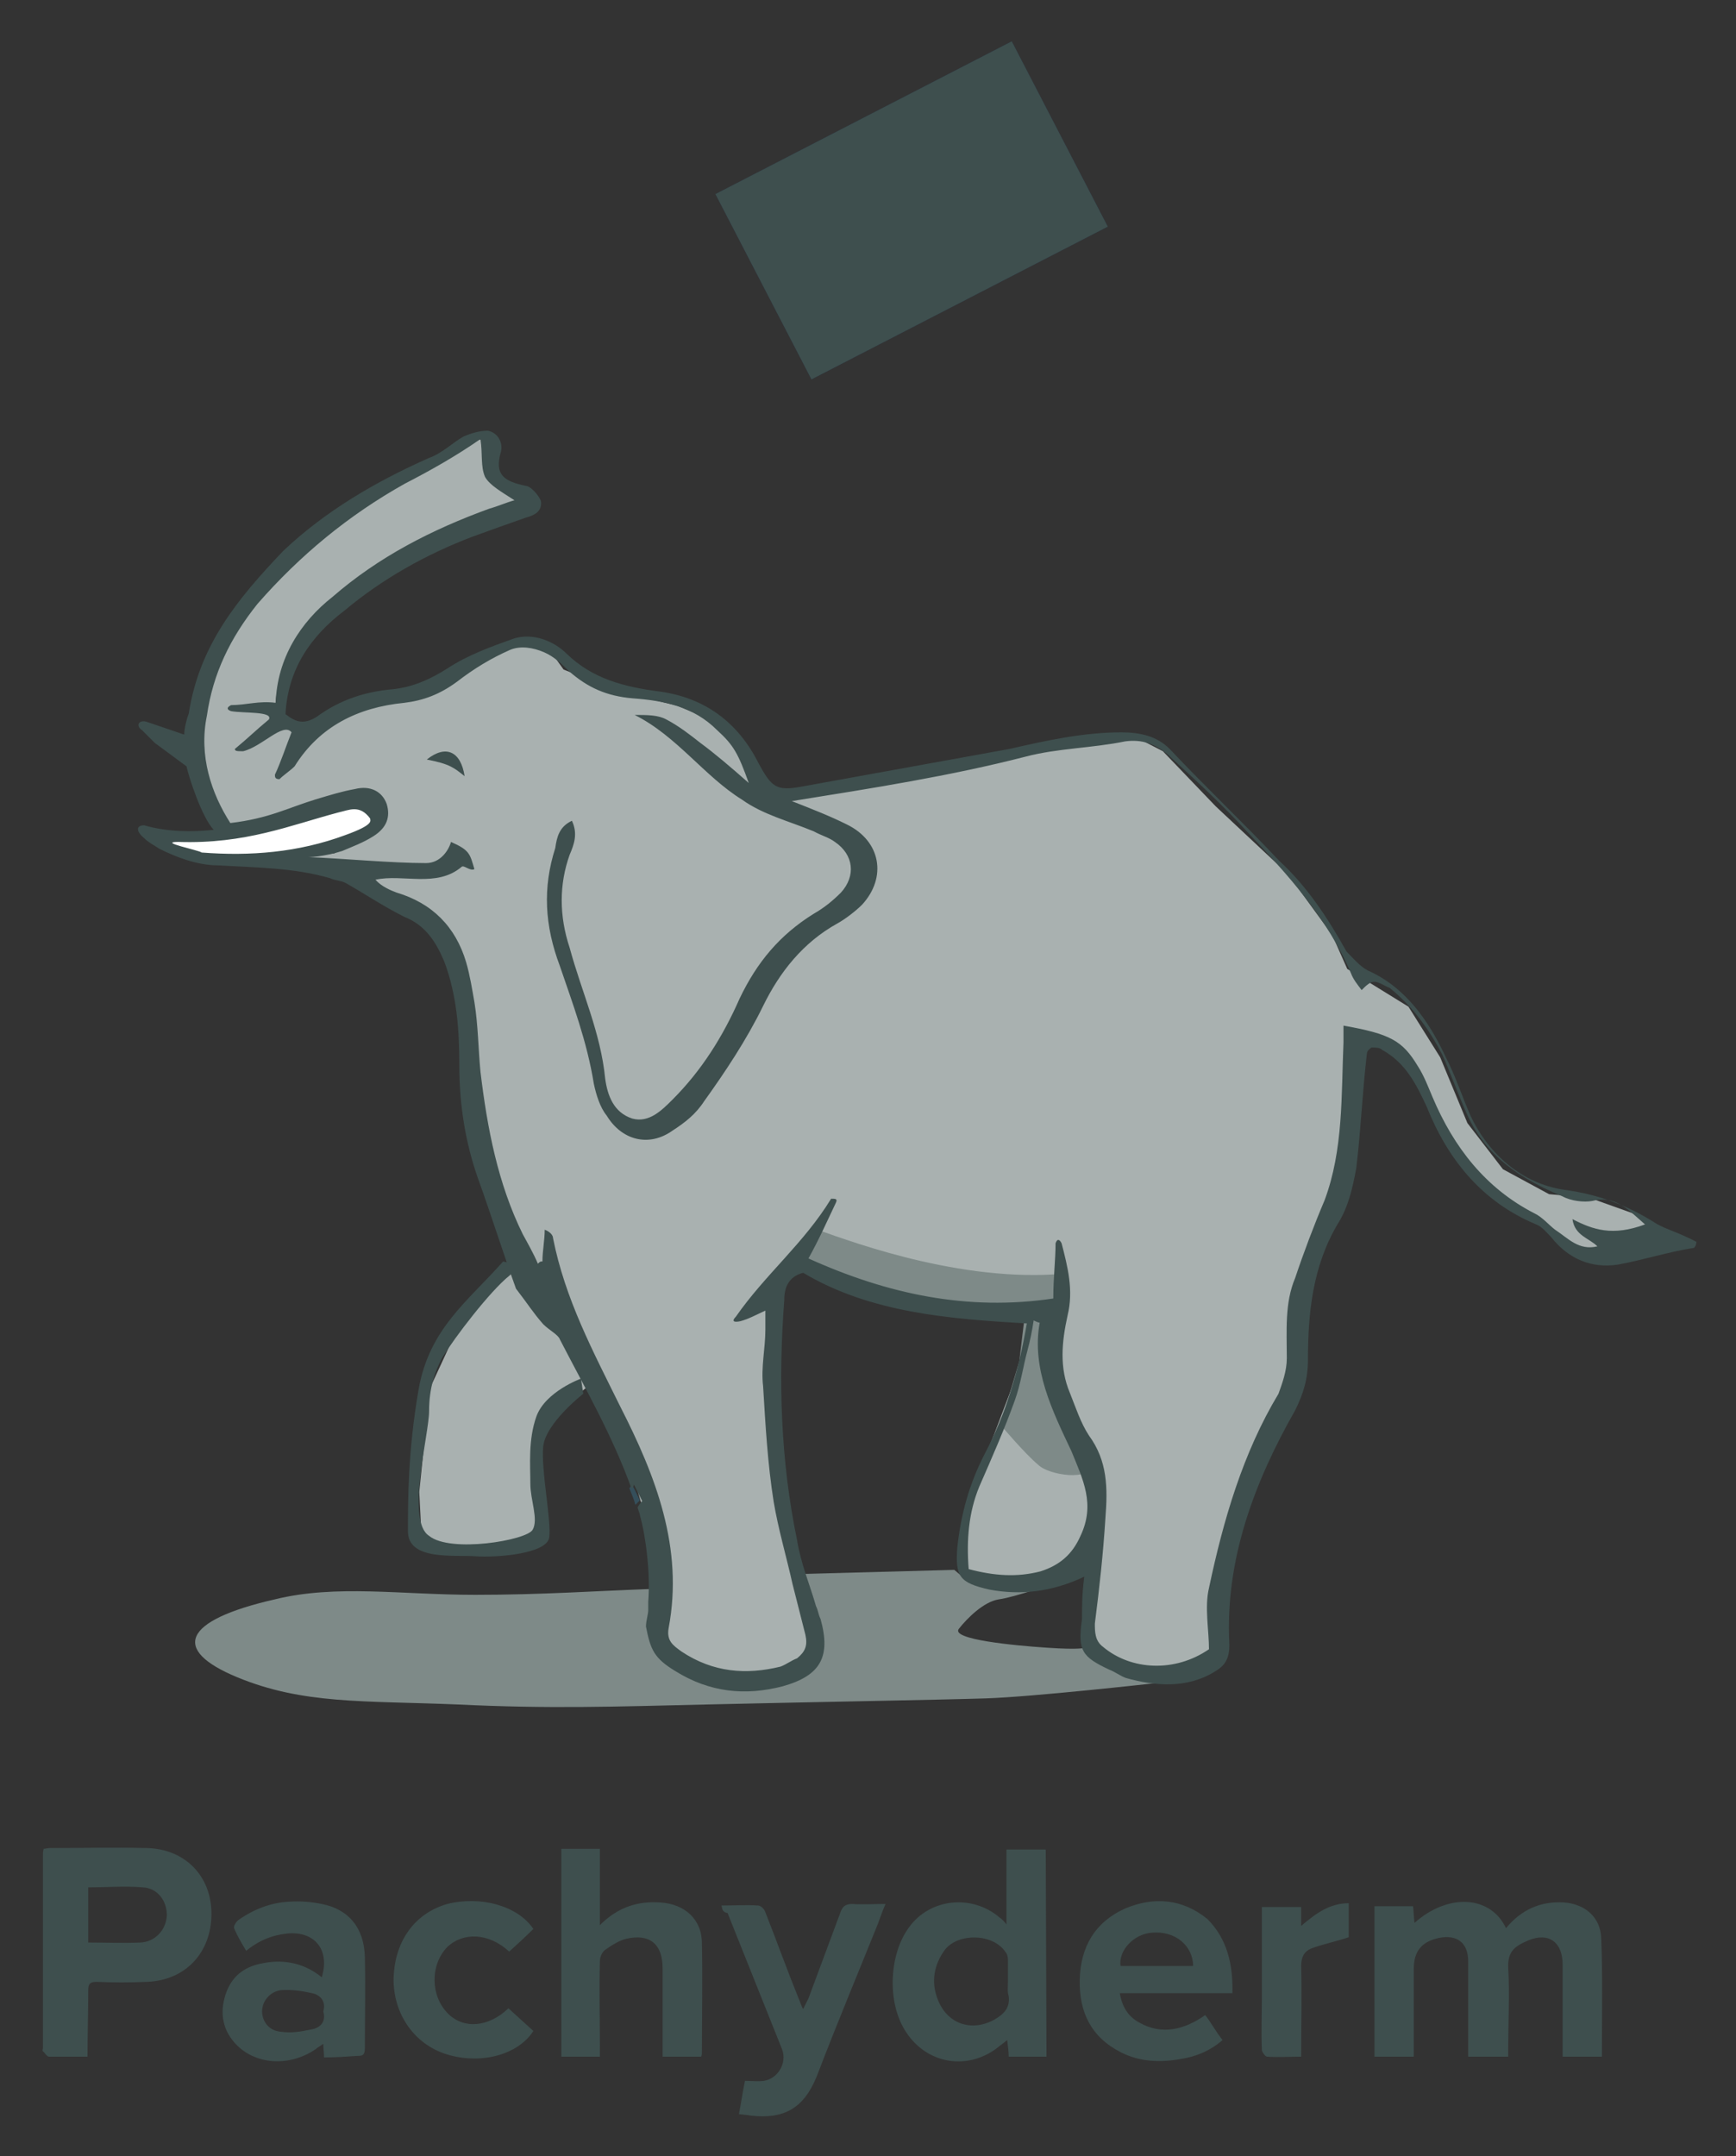 <svg xmlns="http://www.w3.org/2000/svg" role="img" viewBox="32.02 -1.98 229.72 285.22"><rect x="32.02" y="-1.98" width="229.72" height="285.22" fill="#333333" stroke="none"/><title>Pachyderm logo</title><style>svg {enable-background:new 0 0 288 288}</style><style>.st0{fill:none}.st2{fill:#7e8a88}.st5{fill:#3e4f4e}</style><g><path id="Container" d="M50-38.5h1428.9v357.2H50V-38.5z" class="st0"/><path fill="#fff" d="M52.8 109.1l4.5 1.7 6.1 1.1 7-.3 13.4-2.5-1.7-8.4-20.7 7.3-3.3.8-5.3.3z"/><path d="M118.9 208.2c-8.4.3-15.1.8-24 .8-9.8 0-18.4-1.4-26.5.6-12.3 2.8-13.7 6.7-5 10.3s16.7 3.1 29 3.6c12.3.6 20.7.3 33.5 0s30.4-.6 36.6-.8 22.3-2 22.3-2l2.5-1.4h-7.5l-4.2-3.3s-.6.3-5 0c-4.5-.3-12.8-1.1-11.7-2.5 1.1-1.4 3.3-3.6 5.3-3.9 2.2-.3 7.5-2.2 7.5-2.2h-11.4l-2-1.7-22.3.6-17.1 1.9z" class="st2"/><path fill="#a9b1b0" d="M101.3 64.5l-2.8-2-1.7-2.2-.6-4.2-2.5.3-4.7 2.8-10.3 6.4-11.2 8.9-6.4 8.7-2.4 7.8-1.4 5.6L59 103l2.5 5 5-.8 12-3.1 3.1 1.7-.6 2-4.7 3.1-5.9.8 7.3 2 2.5 1.7 8.4 4.7 3.3 5.3 1.7 8.9.6 8.1 2.8 14.2 3.1 8.4-8.1 10-3.1 6.7-1.4 13.7.3 5.9 2.5 1.4 6.4.3 6.7-.8 1.1-1.7-.6-4.7-.3-7.3 1.4-3.3 5-3.9 3.1 5.3 2.8 7 2.5 8.4v11.7l.8 2.8 3.9 2.8 6.4 1.1 5.9-1.1 4.2-3.6-1.7-5.9-2.8-12.6-1.4-19-.3-9.8 3.1-3.6 3.1 1.4 12.3 4.2 11.4 1.4 4.7-.3-1.1 7.5-3.3 8.7-3.6 8.9-.8 9.5 3.9 1.1 7-.6 5.9-2-.6 10.3 3.1 2.8 6.4 1.7 8.1-2.8v-9.5l2-8.1 3.6-9.2 4.5-9.5v-7.5l2-7.3 3.6-9.2 1.7-10.3 1.1-10.9 6.1 2 2.5 4.7 3.3 7 4.5 5.6 5.6 4.2 2.5 1.1 3.6 3.6 3.9 1.1 9.5-2.8-5-3.1-5.6-2-5.4-.5-6.1-3.3-4.7-6.1-3.6-8.7-4.2-6.7-8.1-5-2-4.5-5.9-8.1-9.5-8.9-7-7.3-3.3-1.7-9.8 1.1-15.3 2.5-21.8 4.2-2.5-2-2-3.1-3.6-4.5-5.9-2.5-8.1-2-7-2.8-2-2.8-5-.6-6.4 2.8-9.8 4.2-6.1.8-5.9 4.5-3.1-2.8.3-2.8 2.8-5.3 4.2-5.3 4.5-3.9 5-3.6 4.7-2L98 67l3.6-1.7-.3-.8z"/><path d="M139.6 160.5c3.3 1.1 18.1 7 32.1 6.1.3 2.5.6 4.5-.6 4.5-1.1 0-1.1 7.5.3 9.8 1.4 2.2 5 8.7 5 10.9 0 2.2-5.6 1.4-7 0-1.7-1.4-5-5.3-5-5.3l2.5-8.4.8-6.7s-7.8 0-11.4-.8c-3.6-.8-10-2.2-13.1-3.3-3.1-1.1-6.1-2.8-6.1-2.8l2.5-4z" class="st2"/><path fill="#253e55" d="M126.7 23.7l39.2-20.2L178.6 28l-39.2 20.2-12.7-24.5z"/><path d="M126.7 23.7l39.2-20.2L178.6 28l-39.2 20.2-12.7-24.5z" class="st5"/><path d="M113.9 202.9c-.3-1.4 0-4.2 0-5 0-.6.8-2.2 1.1-3.1-2.5-7-6.4-13.1-9.5-19.8-.3-.6-1.4-1.1-2.2-2 .3 1.1.8 2.8.8 3.1 2.5 8.7-3.6 8.4-3.9 19 0 2.2 2 8.1 3.9 8.9.8.3 4.7 2.5 7.8 4.5.3.3.6.3.8.6 1.2-2 1.5-4.8 1.2-6.2zM81 106.3c-1.4-2-2.8-1.1-4.2-.8-6.4 1.7-12.3 4.2-21.2 3.9-2.8 0 2.8 1.1 3.1 1.1 6.4.6 12.6.3 18.7-2 4.1-1.3 3.6-1.6 3.6-2.2zm34.6 95.5c0 1.1.3 3.3.3 4.2 0 .6-.3 2.5-.3 4.2.8.6 1.4.8 2 .8.8-3.9 0-9.5-.8-12.6 0-.3-.3-.8-.3-1.1-.3.3-.3.6-.3.8-.3.6-.6 2.5-.6 3.7zm54.1-28.8s-.3-.3-.8-.3c-.3 1.4-.6 2.5-.8 3.9-.6 2.2-.8 4.5-1.7 6.7-1.4 3.9-3.1 7.8-4.7 11.4-1.7 3.3-1.7 7-1.4 10.9 3.3.8 6.4 1.1 9.5.3 2.5-.6 4.2-2.2 5.3-4.7 1.7-3.9.3-7.5-1.4-10.9-2.3-5.6-5.1-10.9-4-17.3z" class="st0"/><path d="M241.4 157.9c-1.1.3-2.8 0-3.9-.6-5.6-2.2-10.3-5.3-12.8-11.2-1.1-2.5-2-5-3.1-7.5-1.4-3.6-3.9-6.4-7-8.9-.6-.6-1.1-.8-2-.8-.6 0-1.1.8-1.7 1.1-.6-.8-1.1-1.4-1.4-2.2-3.1-7.3-8.4-13.1-13.7-18.7-3.3-3.6-7-6.7-10.6-10.3-1.7-1.4-3.3-2.2-5.6-1.7-4.5.6-8.9.8-13.1 2-10 2.2-20.4 3.9-31 5.9 2.8 1.1 5 2 7.3 3.1 4.5 2.2 5.3 7 2 10.6-.8 1.1-2.2 2-3.3 2.5-4.5 2.5-7.3 6.1-9.8 10.9-2.2 4.2-5 8.4-7.8 12.6-1.1 1.4-2.5 2.8-4.2 3.9-3.1 2.2-6.7 1.4-8.7-2-.8-1.4-1.4-2.8-1.7-4.2-.8-5.3-2.5-10.3-4.5-15.6-2-5-2-10.3-.6-15.6.3-1.4.8-2.8 2.2-3.6 1.1 1.7.3 3.1-.3 4.5-1.4 4.2-1.1 8.1 0 12.3 1.7 5.6 4.2 11.2 4.7 17.3.3 2.2 1.1 4.5 3.6 5.3 2.2.8 3.9-1.1 5.3-2.5 3.9-3.9 6.7-8.4 8.9-13.4 2.2-4.7 5.3-8.4 9.8-11.2 1.4-.8 2.5-1.7 3.6-2.8 2.2-2.2 2-5-.8-6.7-.8-.6-2-.8-2.8-1.4-3.1-1.4-6.4-2.5-9.5-4.2-5-3.3-8.4-8.7-14.2-11.2 1.4 0 2.8 0 4.2.6 1.7.8 3.1 2 4.5 3.1 2 1.7 3.9 3.3 6.4 5.3-1.4-4.2-2-5-4.2-7-3.3-2.8-7.3-3.6-11.2-4.2-3.3-.3-5.9-1.7-8.4-3.6-1.1-.8-2.2-2-3.3-2.5-1.4-.6-3.1-.8-4.5-.3-2.5 1.1-5 2.5-7 4.2-2.2 1.7-4.5 2.5-7 2.8-6.1.6-11.2 3.1-14.5 8.4-.6.6-1.1 1.1-2 1.7-.6 0-.8 0-.6-.6.8-2 1.4-3.6 2.2-5.6-1.4-1.4-3.9 2-6.4 2.5-.6.3-1.1.3-1.1-.3 1.7-1.4 3.1-2.5 4.5-3.9.3-1.1-3.6-.8-5-1.1-.6-.3-.6-.6 0-.8 2-.3 3.6-.6 5.9-.3.3-5.9 3.3-10.3 7.5-14 6.1-5.3 13.1-8.9 20.9-11.4 1.1-.3 2.2-.8 3.3-1.1-1.7-1.1-3.3-2-3.9-3.1-.8-1.4-.6-3.1-.6-5-3.6 2-7 3.9-10 5.9-7.5 4.2-14 9.5-19.5 15.9-3.6 4.5-5.9 9.2-6.7 14.8-.8 5.3.6 10.3 3.1 14.2 5-.6 7.5-2 11.2-3.1 1.7-.6 3.3-1.1 5.3-1.4 2-.6 3.6.6 4.2 2 .6 1.7 0 3.3-1.7 4.2-1.4.8-2.8 1.4-4.2 2-.6.3-2.8.6-4.5.8 4.7.6 11.2.8 15.6.8 2 0 2.8-1.7 3.3-2.8 2.5 1.1 2.5 1.7 3.1 3.6-.3.3-1.4-.6-1.7-.3-3.3 2.5-7.5.8-11.4 1.7.8.6 2 1.4 2.8 1.7 4.7 1.4 7.8 4.7 9.2 9.2.6 1.7.8 3.6 1.1 5.3l.8 9.2c.6 7.5 2.2 14.8 5.6 21.5.6 1.4 1.4 2.8 2 3.9.3 0 .3 0 .6-.3 0-1.4.3-2.8.3-4.2.8.3 1.1.8 1.1 1.1 1.4 8.1 5 15.1 8.9 22.3 4.7 9.2 8.4 18.7 6.4 29.3-.3 1.4.6 2.2 1.7 3.1 4.2 2.8 8.4 3.1 13.1 2 .8-.3 1.4-.8 2.2-1.1 1.1-.6 1.7-1.7 1.1-3.1l-1.7-6.7c-.8-3.6-2.2-7.3-2.5-10.9-.8-5-1.1-10.3-1.4-15.3-.3-2.5.3-5 .3-7.5v-2.5c-1.4.6-2.2.8-3.3 1.4-.8.3-1.1 0-.6-.6 3.9-5.6 9.2-9.8 12.6-15.6.6-.3.8 0 .6.6l-3.6 7.3c10.6 4.5 20.9 7 32.4 5.3 0-2.5.3-4.7.3-7.3.3-.6.6-.6.8 0 .8 3.1 1.7 6.1.8 9.5-.8 3.3-1.1 7 .3 10.3.8 2 1.4 3.9 2.5 5.6 2.5 3.3 2.5 7 2.2 10.9-.6 4.7-.8 9.2-1.4 14-.3 1.1-.3 2.2 1.1 3.1 3.9 3.1 9.5 3.1 14 .3 0-2.5-.6-5.3 0-8.1 2-8.9 4.2-17.6 9.2-25.7.8-1.4 1.1-3.1 1.1-4.7 0-3.6 0-7.3 1.1-10.6 1.4-3.3 2.8-7 3.9-10.3 2.5-6.7 2.2-14 2.5-20.9V135c6.1 1.1 7.8 2 9.8 5.3.8 1.4 1.4 2.8 2 4.2 2.8 6.7 7 12 13.4 15.3 1.1.6 2 1.4 2.8 2.2 1.7 1.1 3.1 2.8 5.6 2.2-1.1-1.1-2.8-1.4-3.3-3.6 2.8 1.4 5.3 2.2 8.4 1.7-1.1-3.2-2.8-5.2-5.9-4.4z" class="st0"/><path fill="#354f5b" d="M116.7 196.5l-1.1-2.2s0 .3-.3.6c.3.8.6 1.4.8 2.2l.6-.6z"/><path d="M81 106.3c-1.4-2-2.8-1.1-4.2-.8-6.4 1.7-12.3 4.2-21.2 3.9-2.8 0 2.8 1.1 3.1 1.1 6.4.6 12.6.3 18.7-2 4.1-1.3 3.6-1.6 3.6-2.2zm88.7 66.7s-.3-.3-.8-.3c-.3 1.4-.6 2.5-.8 3.9-.6 2.2-.8 4.5-1.7 6.7-1.4 3.9-3.1 7.8-4.7 11.4-1.7 3.3-1.7 7-1.4 10.9 3.3.8 6.4 1.1 9.5.3 2.5-.6 4.2-2.2 5.3-4.7 1.7-3.9.3-7.5-1.4-10.9-2.3-5.6-5.1-10.9-4-17.3zm-52.4 38v-.6.6z" class="st0"/><path d="M241.4 157.9c-1.1.3-2.8 0-3.9-.6-5.6-2.2-10.3-5.3-12.8-11.2-1.1-2.5-2-5-3.1-7.5-1.4-3.6-3.9-6.4-7-8.9-.6-.6-1.1-.8-2-.8-.6 0-1.1.8-1.7 1.1-.6-.8-1.1-1.4-1.4-2.2-3.1-7.3-8.4-13.1-13.7-18.7-3.3-3.6-7-6.7-10.6-10.3-1.7-1.4-3.3-2.2-5.6-1.7-4.5.6-8.9.8-13.1 2-10 2.2-20.4 3.9-31 5.9 2.8 1.1 5 2 7.3 3.1 4.5 2.2 5.3 7 2 10.6-.8 1.1-2.2 2-3.3 2.5-4.5 2.5-7.3 6.1-9.8 10.9-2.2 4.2-5 8.4-7.8 12.6-1.1 1.4-2.5 2.8-4.2 3.9-3.1 2.2-6.7 1.4-8.7-2-.8-1.4-1.4-2.8-1.7-4.2-.8-5.3-2.5-10.3-4.5-15.6-2-5-2-10.3-.6-15.6.3-1.4.8-2.8 2.2-3.6 1.1 1.7.3 3.1-.3 4.5-1.4 4.2-1.1 8.1 0 12.3 1.7 5.6 4.2 11.2 4.7 17.3.3 2.2 1.1 4.5 3.6 5.3 2.2.8 3.9-1.1 5.3-2.5 3.9-3.9 6.7-8.4 8.9-13.4 2.2-4.7 5.3-8.4 9.8-11.2 1.4-.8 2.5-1.7 3.6-2.8 2.2-2.2 2-5-.8-6.7-.8-.6-2-.8-2.8-1.4-3.1-1.4-6.4-2.5-9.5-4.2-5-3.3-8.4-8.7-14.2-11.2 1.4 0 2.8 0 4.2.6 1.7.8 3.1 2 4.5 3.1 2 1.7 3.9 3.3 6.4 5.3-1.4-4.2-2-5-4.2-7-3.3-2.8-7.3-3.6-11.2-4.2-3.3-.3-5.9-1.7-8.4-3.6-1.1-.8-2.2-2-3.3-2.5-1.4-.6-3.1-.8-4.5-.3-2.5 1.1-5 2.5-7 4.2-2.2 1.7-4.5 2.5-7 2.8-6.1.6-11.2 3.1-14.5 8.4-.6.6-1.1 1.1-2 1.7-.6 0-.8 0-.6-.6.8-2 1.4-3.6 2.2-5.6-1.4-1.4-3.9 2-6.4 2.5-.6.3-1.1.3-1.1-.3 1.7-1.4 3.1-2.5 4.5-3.9.3-1.1-3.6-.8-5-1.1-.6-.3-.6-.6 0-.8 2-.3 3.6-.6 5.9-.3.3-5.9 3.3-10.3 7.5-14 6.1-5.3 13.1-8.9 20.9-11.4 1.1-.3 2.2-.8 3.3-1.1-1.7-1.1-3.3-2-3.9-3.1-.8-1.4-.6-3.1-.6-5-3.6 2-7 3.9-10 5.9-7.5 4.2-14 9.5-19.5 15.9-3.6 4.5-5.9 9.2-6.7 14.8-.8 5.3.6 10.3 3.1 14.2 5-.6 7.5-2 11.2-3.1 1.7-.6 3.3-1.1 5.3-1.4 2-.6 3.6.6 4.2 2 .6 1.7 0 3.3-1.7 4.2-1.4.8-2.8 1.4-4.2 2-.6.3-2.8.6-4.5.8 4.7.6 11.2.8 15.6.8 2 0 2.8-1.7 3.3-2.8 2.5 1.1 2.5 1.7 3.1 3.6-.3.3-1.4-.6-1.7-.3-3.3 2.5-7.5.8-11.4 1.7.8.6 2 1.4 2.8 1.7 4.7 1.4 7.8 4.7 9.2 9.2.6 1.7.8 3.6 1.1 5.3l.8 9.2c.6 7.5 2.2 14.8 5.6 21.5.6 1.4 1.4 2.8 2 3.9.3 0 .3 0 .6-.3 0-1.4.3-2.8.3-4.2.8.3 1.1.8 1.1 1.1 1.4 8.1 5 15.1 8.9 22.3 4.7 9.2 8.4 18.7 6.4 29.3-.3 1.4.6 2.2 1.7 3.1 4.2 2.8 8.4 3.1 13.1 2 .8-.3 1.4-.8 2.2-1.1 1.1-.6 1.7-1.7 1.1-3.1l-1.7-6.7c-.8-3.6-2.2-7.3-2.5-10.9-.8-5-1.1-10.3-1.4-15.3-.3-2.5.3-5 .3-7.5v-2.5c-1.4.6-2.2.8-3.3 1.4-.8.3-1.1 0-.6-.6 3.9-5.6 9.2-9.8 12.6-15.6.6-.3.8 0 .6.6l-3.6 7.3c10.6 4.5 20.9 7 32.4 5.3 0-2.5.3-4.7.3-7.3.3-.6.6-.6.8 0 .8 3.1 1.7 6.1.8 9.5-.8 3.3-1.1 7 .3 10.3.8 2 1.4 3.9 2.5 5.6 2.5 3.3 2.5 7 2.2 10.9-.6 4.7-.8 9.2-1.4 14-.3 1.1-.3 2.2 1.1 3.1 3.9 3.1 9.5 3.1 14 .3 0-2.5-.6-5.3 0-8.1 2-8.9 4.2-17.6 9.2-25.7.8-1.4 1.1-3.1 1.1-4.7 0-3.6 0-7.3 1.1-10.6 1.4-3.3 2.8-7 3.9-10.3 2.5-6.7 2.2-14 2.5-20.9V135c6.1 1.1 7.8 2 9.8 5.3.8 1.4 1.4 2.8 2 4.2 2.8 6.7 7 12 13.4 15.3 1.1.6 2 1.4 2.8 2.2 1.7 1.1 3.1 2.8 5.6 2.2-1.1-1.1-2.8-1.4-3.3-3.6 2.8 1.4 5.3 2.2 8.4 1.7-1.1-3.2-2.8-5.2-5.9-4.4z" class="st0"/><path d="M81 106.3c-1.4-2-2.8-1.1-4.2-.8-6.4 1.7-12.3 4.2-21.2 3.9-2.8 0 2.8 1.1 3.1 1.1 6.4.6 12.6.3 18.7-2 4.1-1.3 3.6-1.6 3.6-2.2zm34.6 87.9s0 .3-.3.6c.3.8.6 1.4.8 2.2.3-.3.6-.8.6-.8l-1.1-2z" class="st0"/><path d="M104.1 173.9c1.7 1.4 2.8 5 2.8 5l7.5 18.4c.3-.8.8-1.7 1.1-2.2-2.5-7-6.4-13.1-9.5-19.8-.3-.6-1.4-1.1-2.2-2 .1.3.3.6.3.6zm65.6-.9s-.3-.3-.8-.3c-.3 1.4-.6 2.5-.8 3.9-.6 2.2-.8 4.5-1.7 6.7-1.4 3.9-3.1 7.8-4.7 11.4-1.7 3.3-1.7 7-1.4 10.9 3.3.8 6.4 1.1 9.5.3 2.5-.6 4.2-2.2 5.3-4.7 1.7-3.9.3-7.5-1.4-10.9-2.3-5.6-5.1-10.9-4-17.3z" class="st0"/><path d="M241.4 157.9c-1.1.3-2.8 0-3.9-.6-5.6-2.2-10.3-5.3-12.8-11.2-1.1-2.5-2-5-3.1-7.5-1.4-3.6-3.9-6.4-7-8.9-.6-.6-1.1-.8-2-.8-.6 0-1.1.8-1.7 1.1-.6-.8-1.1-1.4-1.4-2.2-3.1-7.3-8.4-13.1-13.7-18.7-3.3-3.6-7-6.7-10.6-10.3-1.7-1.4-3.3-2.2-5.6-1.7-4.5.6-8.9.8-13.1 2-10 2.2-20.4 3.9-31 5.9 2.8 1.1 5 2 7.3 3.1 4.5 2.2 5.3 7 2 10.6-.8 1.1-2.2 2-3.3 2.5-4.5 2.5-7.3 6.1-9.8 10.9-2.2 4.2-5 8.4-7.8 12.6-1.1 1.4-2.5 2.8-4.2 3.9-3.1 2.2-6.7 1.4-8.7-2-.8-1.4-1.4-2.8-1.7-4.2-.8-5.3-2.5-10.3-4.5-15.6-2-5-2-10.3-.6-15.6.3-1.4.8-2.8 2.2-3.6 1.1 1.7.3 3.1-.3 4.5-1.4 4.2-1.1 8.1 0 12.3 1.7 5.6 4.2 11.2 4.7 17.3.3 2.2 1.1 4.5 3.6 5.3 2.2.8 3.9-1.1 5.3-2.5 3.9-3.9 6.7-8.4 8.9-13.4 2.2-4.7 5.3-8.4 9.8-11.2 1.4-.8 2.5-1.7 3.6-2.8 2.2-2.2 2-5-.8-6.7-.8-.6-2-.8-2.8-1.4-3.1-1.4-6.4-2.5-9.5-4.2-5-3.3-8.4-8.7-14.2-11.2 1.4 0 2.8 0 4.2.6 1.7.8 3.1 2 4.5 3.1 2 1.7 3.9 3.3 6.4 5.3-1.4-4.2-2-5-4.2-7-3.3-2.8-7.3-3.6-11.2-4.2-3.3-.3-5.9-1.7-8.4-3.6-1.1-.8-2.2-2-3.3-2.5-1.4-.6-3.1-.8-4.5-.3-2.5 1.1-5 2.5-7 4.2-2.2 1.7-4.5 2.5-7 2.8-6.1.6-11.2 3.1-14.5 8.4-.6.6-1.1 1.1-2 1.7-.6 0-.8 0-.6-.6.8-2 1.4-3.6 2.2-5.6-1.4-1.4-3.9 2-6.4 2.5-.6.3-1.1.3-1.1-.3 1.7-1.4 3.1-2.5 4.5-3.9.3-1.1-3.6-.8-5-1.1-.6-.3-.6-.6 0-.8 2-.3 3.6-.6 5.9-.3.3-5.9 3.3-10.3 7.5-14 6.1-5.3 13.1-8.9 20.9-11.4 1.1-.3 2.2-.8 3.3-1.1-1.7-1.1-3.3-2-3.9-3.1-.8-1.4-.6-3.1-.6-5-3.6 2-7 3.9-10 5.9-7.5 4.2-14 9.5-19.5 15.9-3.6 4.5-5.9 9.2-6.7 14.8-.8 5.3.6 10.3 3.1 14.2 5-.6 7.5-2 11.2-3.1 1.7-.6 3.3-1.1 5.3-1.4 2-.6 3.6.6 4.2 2 .6 1.7 0 3.3-1.7 4.2-1.4.8-2.8 1.4-4.2 2-.6.3-2.8.6-4.5.8 4.7.6 11.2.8 15.6.8 2 0 2.8-1.7 3.3-2.8 2.5 1.1 2.5 1.7 3.1 3.6-.3.3-1.4-.6-1.7-.3-3.3 2.5-7.5.8-11.4 1.7.8.6 2 1.4 2.8 1.7 4.7 1.4 7.8 4.7 9.2 9.2.6 1.7.8 3.6 1.1 5.3l.8 9.2c.6 7.5 2.2 14.8 5.6 21.5.6 1.4 1.4 2.8 2 3.9.3 0 .3 0 .6-.3 0-1.4.3-2.8.3-4.2.8.3 1.1.8 1.1 1.1 1.4 8.1 5 15.1 8.9 22.3 4.7 9.2 8.4 18.7 6.4 29.3-.3 1.4.6 2.2 1.7 3.1 4.2 2.8 8.4 3.1 13.1 2 .8-.3 1.4-.8 2.2-1.1 1.1-.6 1.7-1.7 1.1-3.1l-1.7-6.7c-.8-3.6-2.2-7.3-2.5-10.9-.8-5-1.1-10.3-1.4-15.3-.3-2.5.3-5 .3-7.5v-2.5c-1.4.6-2.2.8-3.3 1.4-.8.3-1.1 0-.6-.6 3.9-5.6 9.2-9.8 12.6-15.6.6-.3.8 0 .6.6l-3.6 7.3c10.6 4.5 20.9 7 32.4 5.3 0-2.5.3-4.7.3-7.3.3-.6.6-.6.8 0 .8 3.1 1.7 6.1.8 9.5-.8 3.3-1.1 7 .3 10.3.8 2 1.4 3.9 2.5 5.6 2.5 3.3 2.5 7 2.2 10.9-.6 4.7-.8 9.2-1.4 14-.3 1.1-.3 2.2 1.1 3.1 3.9 3.1 9.5 3.1 14 .3 0-2.5-.6-5.3 0-8.1 2-8.9 4.2-17.6 9.2-25.7.8-1.4 1.1-3.1 1.1-4.7 0-3.6 0-7.3 1.1-10.6 1.4-3.3 2.8-7 3.9-10.3 2.5-6.7 2.2-14 2.5-20.9V135c6.1 1.1 7.8 2 9.8 5.3.8 1.4 1.4 2.8 2 4.2 2.8 6.7 7 12 13.4 15.3 1.1.6 2 1.4 2.8 2.2 1.7 1.1 3.1 2.8 5.6 2.2-1.1-1.1-2.8-1.4-3.3-3.6 2.8 1.4 5.3 2.2 8.4 1.7-1.1-3.2-2.8-5.2-5.9-4.4z" class="st0"/><path d="M251.2 159.9c-3.9-2.5-7.8-3.9-12.3-4.5-5.3-.8-9.8-4.5-12.3-9.8-1.1-2.5-2-5.3-3.3-7.8-2.2-4.7-5.3-9.2-10.3-11.4-1.1-.6-2-1.7-2.8-2.5-2.5-4.5-5.3-8.7-8.9-12-4.7-5-9.8-9.8-14.5-14.8-1.7-1.7-3.9-2.2-6.4-2.2-5 0-10 1.1-14.8 2.2l-27.6 5c-3.3.6-3.9 0-5.6-3.1-2.8-5.6-7.3-8.7-13.1-9.5-4.7-.6-8.9-1.7-12.3-5-1.7-1.7-4.5-2.8-7-2-3.1 1.1-6.1 2.2-8.7 3.9-2.2 1.4-4.5 2.5-7.3 2.8-3.6.3-7 1.4-10 3.6-1.7 1.1-2.8.8-4.2-.3.3-5.9 3.3-10.3 7.8-13.7 5-4.2 10.9-7.5 17-9.8 2.2-.8 4.7-1.7 7-2.5 1.1-.3 2.2-.8 2-2.2-.3-.8-1.4-2-2-2-2.8-.6-4.2-1.4-3.3-4.5.3-1.1-.3-2.5-1.7-2.8-1.1 0-2.2.3-3.3.8-1.4.8-2.8 2.2-4.5 2.8-7 3.1-13.7 7-19.3 12.3-6.1 6.4-11.1 12.5-12.5 21.5-.3.8-.6 2-.6 2.8l-5-1.7c-1.1-.3-1.4.6-.6 1.1l1.7 1.7c1.1.8 4.2 3.1 4.2 3.1.3 1.4 2 6.7 3.6 8.4-2.8.3-6.1.3-9.2-.6-1.1 0-1.1.8 0 1.7.6.6 1.1.8 2 1.4 2.2 1.1 5 2.2 7.8 2.2 5 .3 10 .3 14.8 1.7.6.3 1.4.3 2 .6 2.5 1.4 5 3.1 7.8 4.5 2.8 1.1 4.2 3.3 5.3 5.9 1.7 4.5 2 9.2 2 13.7 0 5.3.8 10.3 2.5 15.1 1.7 4.7 3.3 9.8 5 14.5 1.7 2.2 2.2 3.1 3.6 4.7.8.8 2 1.4 2.2 2 3.3 6.4 7 12.8 9.5 19.8.3-.3.3-.6.3-.6l1.1 2.2s-.3.3-.6.8c0 .3.3.8.3 1.1.8 2.8 1.4 7.8 1.1 11.4v1.1c0 .6-.3 1.4-.3 2.2.6 3.1 1.1 4.2 3.9 5.9 4.5 2.8 9.2 3.3 14.2 2 5-1.4 6.4-3.9 5-8.9-.3-.6-.3-1.1-.6-1.7-.8-2.8-2-5.6-2.5-8.7-2.2-10.6-2.5-21.2-1.7-31.8 0-1.7.6-3.1 2.5-3.6 8.9 5.3 19.3 6.1 29.6 6.7-1.1 6.4-2.8 12-5.6 17.3-2 3.9-3.1 7.8-3.6 12.3-.3 3.9.3 4.7 4.2 5.6 4.2.8 8.4.3 12.6-1.7-.3 2.2-.3 3.9-.3 5.6-.6 4.2 0 5 3.6 6.7.8.3 1.4.8 2.2 1.1 3.9 1.1 8.1 1.4 11.7-.8 1.4-.8 2-1.7 2-3.6-.6-11.2 3.3-21.5 8.7-31 1.1-2.2 1.7-4.2 1.7-6.7 0-6.1.6-12.3 3.9-17.9 1.4-2.2 2-4.7 2.5-7.5.6-5 .8-10 1.4-15.1 0-.3.3-.6.6-.8.6 0 1.1 0 1.4.3 3.1 1.7 4.5 4.5 5.9 7.5 2.8 7 7.3 12.6 14.5 15.6.8.3 1.4 1.1 2 1.7 2.2 2.8 5.3 4.2 8.9 3.6 3.3-.6 6.7-1.7 10-2.2 0 0 .3-.3.3-.8-2.5-1.3-3.9-1.6-5.3-2.4zM58.7 110.8c-.3-.3-5.9-1.4-3.1-1.4 8.9.3 14.8-2.2 21.2-3.9 1.4-.3 2.8-1.1 4.2.8 0 .3.6.8-3.3 2.2-6.2 2.3-12.6 2.8-19 2.3zM175 201.2c-1.1 2.5-2.8 3.9-5.3 4.7-3.1.8-6.1.6-9.5-.3-.3-3.9 0-7.5 1.4-10.9 1.7-3.9 3.3-7.5 4.7-11.4.8-2.2 1.1-4.5 1.7-6.7.3-1.1.6-2.5.8-3.9.6.3.8.3.8.3-1.1 6.1 1.7 11.7 4.2 17 1.5 3.7 3.2 7 1.2 11.2zm65.1-41.9c.3 2.2 2.2 2.5 3.3 3.6-2.5.6-3.9-1.1-5.6-2.2-.8-.6-1.7-1.7-2.8-2.2-6.4-3.3-10.6-8.7-13.4-15.3-.6-1.4-1.1-2.8-2-4.2-2-3.3-3.6-4.2-9.8-5.3v2.2c-.3 7 0 14.2-2.5 20.9-1.4 3.3-2.8 7-3.9 10.3-1.4 3.3-1.1 7-1.1 10.6 0 1.7-.6 3.3-1.1 4.7-4.7 7.8-7.3 16.7-9.2 25.7-.6 2.5 0 5.6 0 8.1-4.5 3.1-10.3 2.8-14-.3-1.1-.8-1.1-2-1.1-3.1.6-4.7 1.1-9.2 1.4-14 .3-3.9.3-7.5-2.2-10.9-1.1-1.7-1.7-3.6-2.5-5.6-1.4-3.3-1.1-6.7-.3-10.3.8-3.3 0-6.4-.8-9.5-.3-.6-.6-.6-.8 0 0 2.2-.3 4.5-.3 7.3-11.4 1.7-22-.6-32.4-5.3 1.4-2.5 2.5-5 3.6-7.3.3-.6 0-.6-.6-.6-3.6 5.9-8.7 10-12.6 15.6-.6.6-.3.8.6.6 1.1-.3 2-.8 3.3-1.4v2.5c0 2.5-.6 5-.3 7.5.3 5 .6 10.3 1.4 15.3.6 3.6 1.7 7.3 2.5 10.9l1.7 6.7c.3 1.4 0 2.2-1.1 3.1-.8.3-1.4.8-2.2 1.1-4.5 1.1-8.9.8-13.1-2-1.1-.8-2-1.4-1.7-3.1 2-10.6-1.7-20.1-6.4-29.3-3.6-7.3-7.3-14.2-8.9-22.3 0-.3-.3-.8-1.1-1.1 0 1.4-.3 2.8-.3 4.2-.3 0-.3 0-.6.3-.6-1.4-1.4-2.8-2-3.9-3.3-6.7-4.7-14-5.6-21.5-.3-3.1-.3-6.1-.8-9.2-.3-1.7-.6-3.6-1.1-5.3-1.4-4.7-4.5-7.8-9.2-9.2-.8-.3-2-.8-2.8-1.7 3.6-.8 8.1 1.1 11.4-1.7.3-.3 1.1.6 1.7.3-.6-2-.6-2.5-3.1-3.6-.3 1.1-1.4 2.8-3.3 2.8-4.5 0-10.9-.6-15.6-.8 1.7 0 3.9-.6 4.5-.8 1.4-.6 2.8-1.1 4.2-2 1.7-1.1 2.2-2.5 1.7-4.2-.6-1.7-2.2-2.5-4.2-2-1.7.3-3.3.8-5.3 1.4-3.6 1.1-6.1 2.5-11.2 3.1-2.5-3.9-4.2-8.9-3.1-14.2.8-5.6 3.1-10.3 6.7-14.8 5.6-6.4 12-11.7 19.5-15.9 3.3-1.7 6.7-3.6 10-5.9.3 2 0 3.6.6 5 .6 1.1 2.2 2 3.9 3.1-1.1.3-2.2.8-3.3 1.1C89.1 68.1 82.1 71.7 76 77c-4.2 3.3-7.3 8.1-7.5 14-2.2-.3-3.9.3-5.9.3-.6.3-.6.6 0 .8 1.7.3 5.6 0 5 1.1-1.7 1.4-2.8 2.5-4.5 3.9 0 .3.3.3 1.1.3 2.5-.6 5.3-3.9 6.4-2.5-.8 2-1.4 3.9-2.2 5.6 0 .3 0 .6.6.6.6-.6 1.4-1.1 2-1.7 3.3-5.3 8.4-7.8 14.5-8.4 2.5-.3 4.7-1.1 7-2.8 2.2-1.7 4.5-3.1 7-4.2 1.4-.6 3.1-.3 4.5.3s2.5 1.7 3.3 2.5c2.5 2.2 5 3.3 8.4 3.6 4.2.3 8.1 1.1 11.2 4.2 2.2 2 2.8 3.1 4.2 7-2.5-2.2-4.5-3.9-6.4-5.3-1.4-1.1-2.8-2.2-4.5-3.1-1.1-.6-2.5-.6-4.2-.6 5.6 2.8 9.2 8.1 14.2 11.2 2.8 2 6.1 2.8 9.5 4.2 1.1.6 2 .8 2.8 1.4 2.5 1.7 2.8 4.5.8 6.7-1.1 1.1-2.2 2-3.6 2.8-4.5 2.8-7.5 6.4-9.8 11.2-2.2 5-5 9.5-8.9 13.4-1.4 1.4-3.1 3.1-5.3 2.5-2.5-.8-3.3-3.1-3.6-5.3-.6-6.1-3.1-11.4-4.7-17.3-1.4-4.2-1.4-8.4 0-12.3.6-1.4 1.1-2.8.3-4.5-1.7.8-2 2.2-2.2 3.6-1.7 5.3-1.4 10.3.6 15.6 1.7 5 3.6 10 4.5 15.6.3 1.4.8 3.1 1.7 4.2 2 3.3 5.6 4.2 8.7 2 1.7-1.1 3.1-2.2 4.2-3.9 2.8-3.9 5.6-8.1 7.8-12.6s5.3-8.4 9.8-10.9c1.1-.6 2.5-1.7 3.3-2.5 3.3-3.6 2.5-8.4-2-10.6-2.2-1.1-4.5-2-7.3-3.1 10.6-1.7 20.9-3.3 31-5.9 4.2-1.1 8.7-1.1 13.1-2 2.2-.3 3.9.3 5.6 1.7 3.6 3.3 7.3 6.7 10.6 10.3 5.3 5.6 10.6 11.4 13.7 18.7.3.8.8 1.4 1.4 2.2.6-.6 1.1-1.1 1.7-1.1.6 0 1.4.6 2 .8 3.1 2.5 5.3 5.6 7 8.9 1.1 2.5 2 5 3.1 7.5 2.5 5.9 7.3 8.9 12.8 11.2 1.1.6 2.8.8 3.9.6 3.1-.8 4.7 1.1 7 3.1-4.3 1.6-6.9.7-9.6-.7z" class="st5"/><path d="M88.5 98.5c2.5-2 4.5-1.1 5 2.2-1.4-1.1-1.9-1.6-5-2.2m10.1 66.4c-4.7 5.3-9.8 8.9-11.2 17S86 196.5 86 200.6c0 3.9 6.1 3.1 8.9 3.3s9.5-.3 9.8-2.5c.3-2.2-1.1-8.9-.8-12s5.3-7 5.3-7l-.3-2s-4.7 1.7-5.9 5c-1.1 3.1-.8 6.4-.8 8.9 0 2.2 1.1 4.7.3 6.1-.8 1.4-10.9 3.1-13.7.8-3.1-2 0-13.4 0-16.5s.8-5.3 1.7-7c1.7-2.8 6.4-8.9 8.9-10.9 1.7-1.4 0-1.7 0-1.7l-.8-.2z" class="st5"/></g><g id="MqgkxU.tif"><path d="M244 270.1h-5.2v-12.2c0-2.9-1.8-4.3-4.5-3.2-1.9.8-2.8 1.5-2.7 3.7.2 3.5 0 7 0 10.4v1.3h-5.3v-12.6c0-2.5-1.5-3.6-3.9-3.1-2.3.5-3.3 1.8-3.3 4.1v11.6h-5.2v-19.9h5.1c.1.8.1 1.4.2 2.2 4.5-4 10.1-3.6 12.1.7 2-2.4 4.5-3.6 7.7-3.4 2.7.2 4.8 1.9 4.9 4.7.2 4.7.1 9.5.1 14.2v1.5zm-200.4 0h-5.1c-.3 0-.5-.5-.8-.7-.1-.1 0-.3 0-.5v-25.3c0-.3 0-.7.1-1 .3 0 .5-.1.8-.1 4.3 0 8.5-.1 12.8 0 5.1.1 8.6 3.7 8.6 8.7 0 5.1-3.4 8.8-8.5 9-2.3.1-4.5.1-6.7 0-.9 0-1.1.3-1.1 1.1 0 2.9-.1 5.7-.1 8.8zm.1-15.1c2.4 0 4.6.1 6.9 0 2-.1 3.4-1.7 3.5-3.6 0-1.9-1.2-3.6-3.2-3.7-2.4-.2-4.7 0-7.2 0v7.3zm126.8 15.1h-5c0-.7-.1-1.3-.2-2.2-.4.3-.6.5-.9.7-4.1 3.5-9.9 2.6-12.7-2.1-2.3-3.8-2-10 .6-13.5 2.8-3.9 8.4-4.4 12-1.3.3.2.6.5.9.9v-9.9h5.2l.1 27.4zm-5.1-9.9v-2.9c0-.4-.1-.8-.3-1-1.6-2.5-6.2-2.6-8-.4-1.5 2-1.9 4.3-1 6.6 1.2 3.2 4.4 4.4 7.5 2.7 1.2-.7 2.1-1.5 1.9-3.1-.2-.6-.1-1.2-.1-1.9zm-40.6 9.9h-5.1v-11.7c0-3.2-1.7-4.6-4.8-3.9-.9.2-2 .9-2.7 1.4-.5.3-.8 1-.8 1.6-.1 3.7 0 7.5 0 11.2v1.4h-5.1v-27.5h5.1v10.1c2.4-2.4 5-3.2 8-3 3.2.2 5.5 2.2 5.5 5.4.1 4.8 0 9.6 0 14.5 0 .1 0 .3-.1.5zm2.7-20c1.7 0 3.3-.1 4.8 0 .4 0 .9.5 1 .9 1.5 3.8 2.9 7.7 4.4 11.4.2.4.3.9.6 1.4l.7-1.4c1.4-3.8 2.8-7.5 4.2-11.3.3-.9.7-1.2 1.6-1.2 1.4.1 2.8 0 4.4 0-.4.9-.7 1.8-1 2.6-2.7 6.7-5.5 13.4-8.1 20.2-1.7 4.2-4.3 5.7-8.7 5.2-.5-.1-.9-.1-1.6-.2.3-1.5.5-3 .8-4.4.9 0 1.7.1 2.5 0 1.9-.3 3.1-2.4 2.4-4.2l-7.2-18c-.6-.1-.7-.4-.8-1zm-52.6 20.1c0-.7-.1-1.1-.1-1.8-.4.3-.8.5-1 .7-3.5 2.4-8.1 2.1-10.7-.8-1.8-2-2-4.4-1.1-6.8.9-2.3 2.6-3.4 5-3.8 2.8-.5 5.4.1 7.6 1.9 1.1-3.6-.9-6.1-4.5-5.8-2 .2-3.8.9-5.5 2.3-.6-1-1.2-2-1.6-3-.1-.3.3-.9.6-1.1 2-1.4 4.3-2.3 6.7-2.4 1.4-.1 2.8 0 4.3.3 3.6.7 5.6 3.2 5.7 7 .1 4.1 0 8.1 0 12.1 0 .9-.3 1-1 1-1.5.1-2.9.2-4.4.2zm-.1-6.1c.4-1.3-.4-2.2-1.5-2.4-1.3-.3-2.7-.5-4.1-.4-1.5.2-2.5 1.5-2.5 2.8s.9 2.6 2.5 2.7c1.3.2 2.6 0 4-.3 1.2-.2 2-1 1.6-2.4zm120.3-2.4h-14.9c.3 1.8 1.1 3.1 2.6 3.9 3 1.7 6 .9 8.7-1 .8 1 1.4 2.2 2.3 3.3-1.6 1.4-3.5 2.2-5.5 2.5-2.7.5-5.5.4-8-.9-3.9-2-5.5-5.3-5.4-9.6.1-4.3 2-7.6 6-9.4 3.8-1.6 7.6-1.3 10.9 1.4 2.6 2.6 3.4 6 3.3 9.8zm-5.2-3.6c0-2.6-2.3-4.7-5.5-4.4-2.4.2-4.4 2.4-4.1 4.4h9.6zm-87.3-4.9c-1 1-2.2 2.1-3.2 3-2.7-2.5-6.1-2.6-8.2-.6-2.3 2.4-2.2 6.5.1 8.8 2.1 2.1 5.4 1.8 8-.7l3.3 3c-2 3.1-6.7 4.4-11.1 3.2-4.4-1.2-7.3-5.1-7.4-9.8 0-5 2.6-8.9 7.1-10.2 4.4-1.1 9.3.2 11.4 3.3zm101.6 16.9c-1.6 0-3.1.1-4.5 0-.3 0-.7-.7-.7-.9-.1-2.4 0-4.8 0-7.2v-11.7h5.2v2.5c2-1.7 3.8-3 6.3-3v4.5c-1.8.6-3.4.9-5 1.5-.9.4-1.3 1.1-1.3 2.3.1 3.8 0 7.8 0 12z" class="st5"/></g></svg>